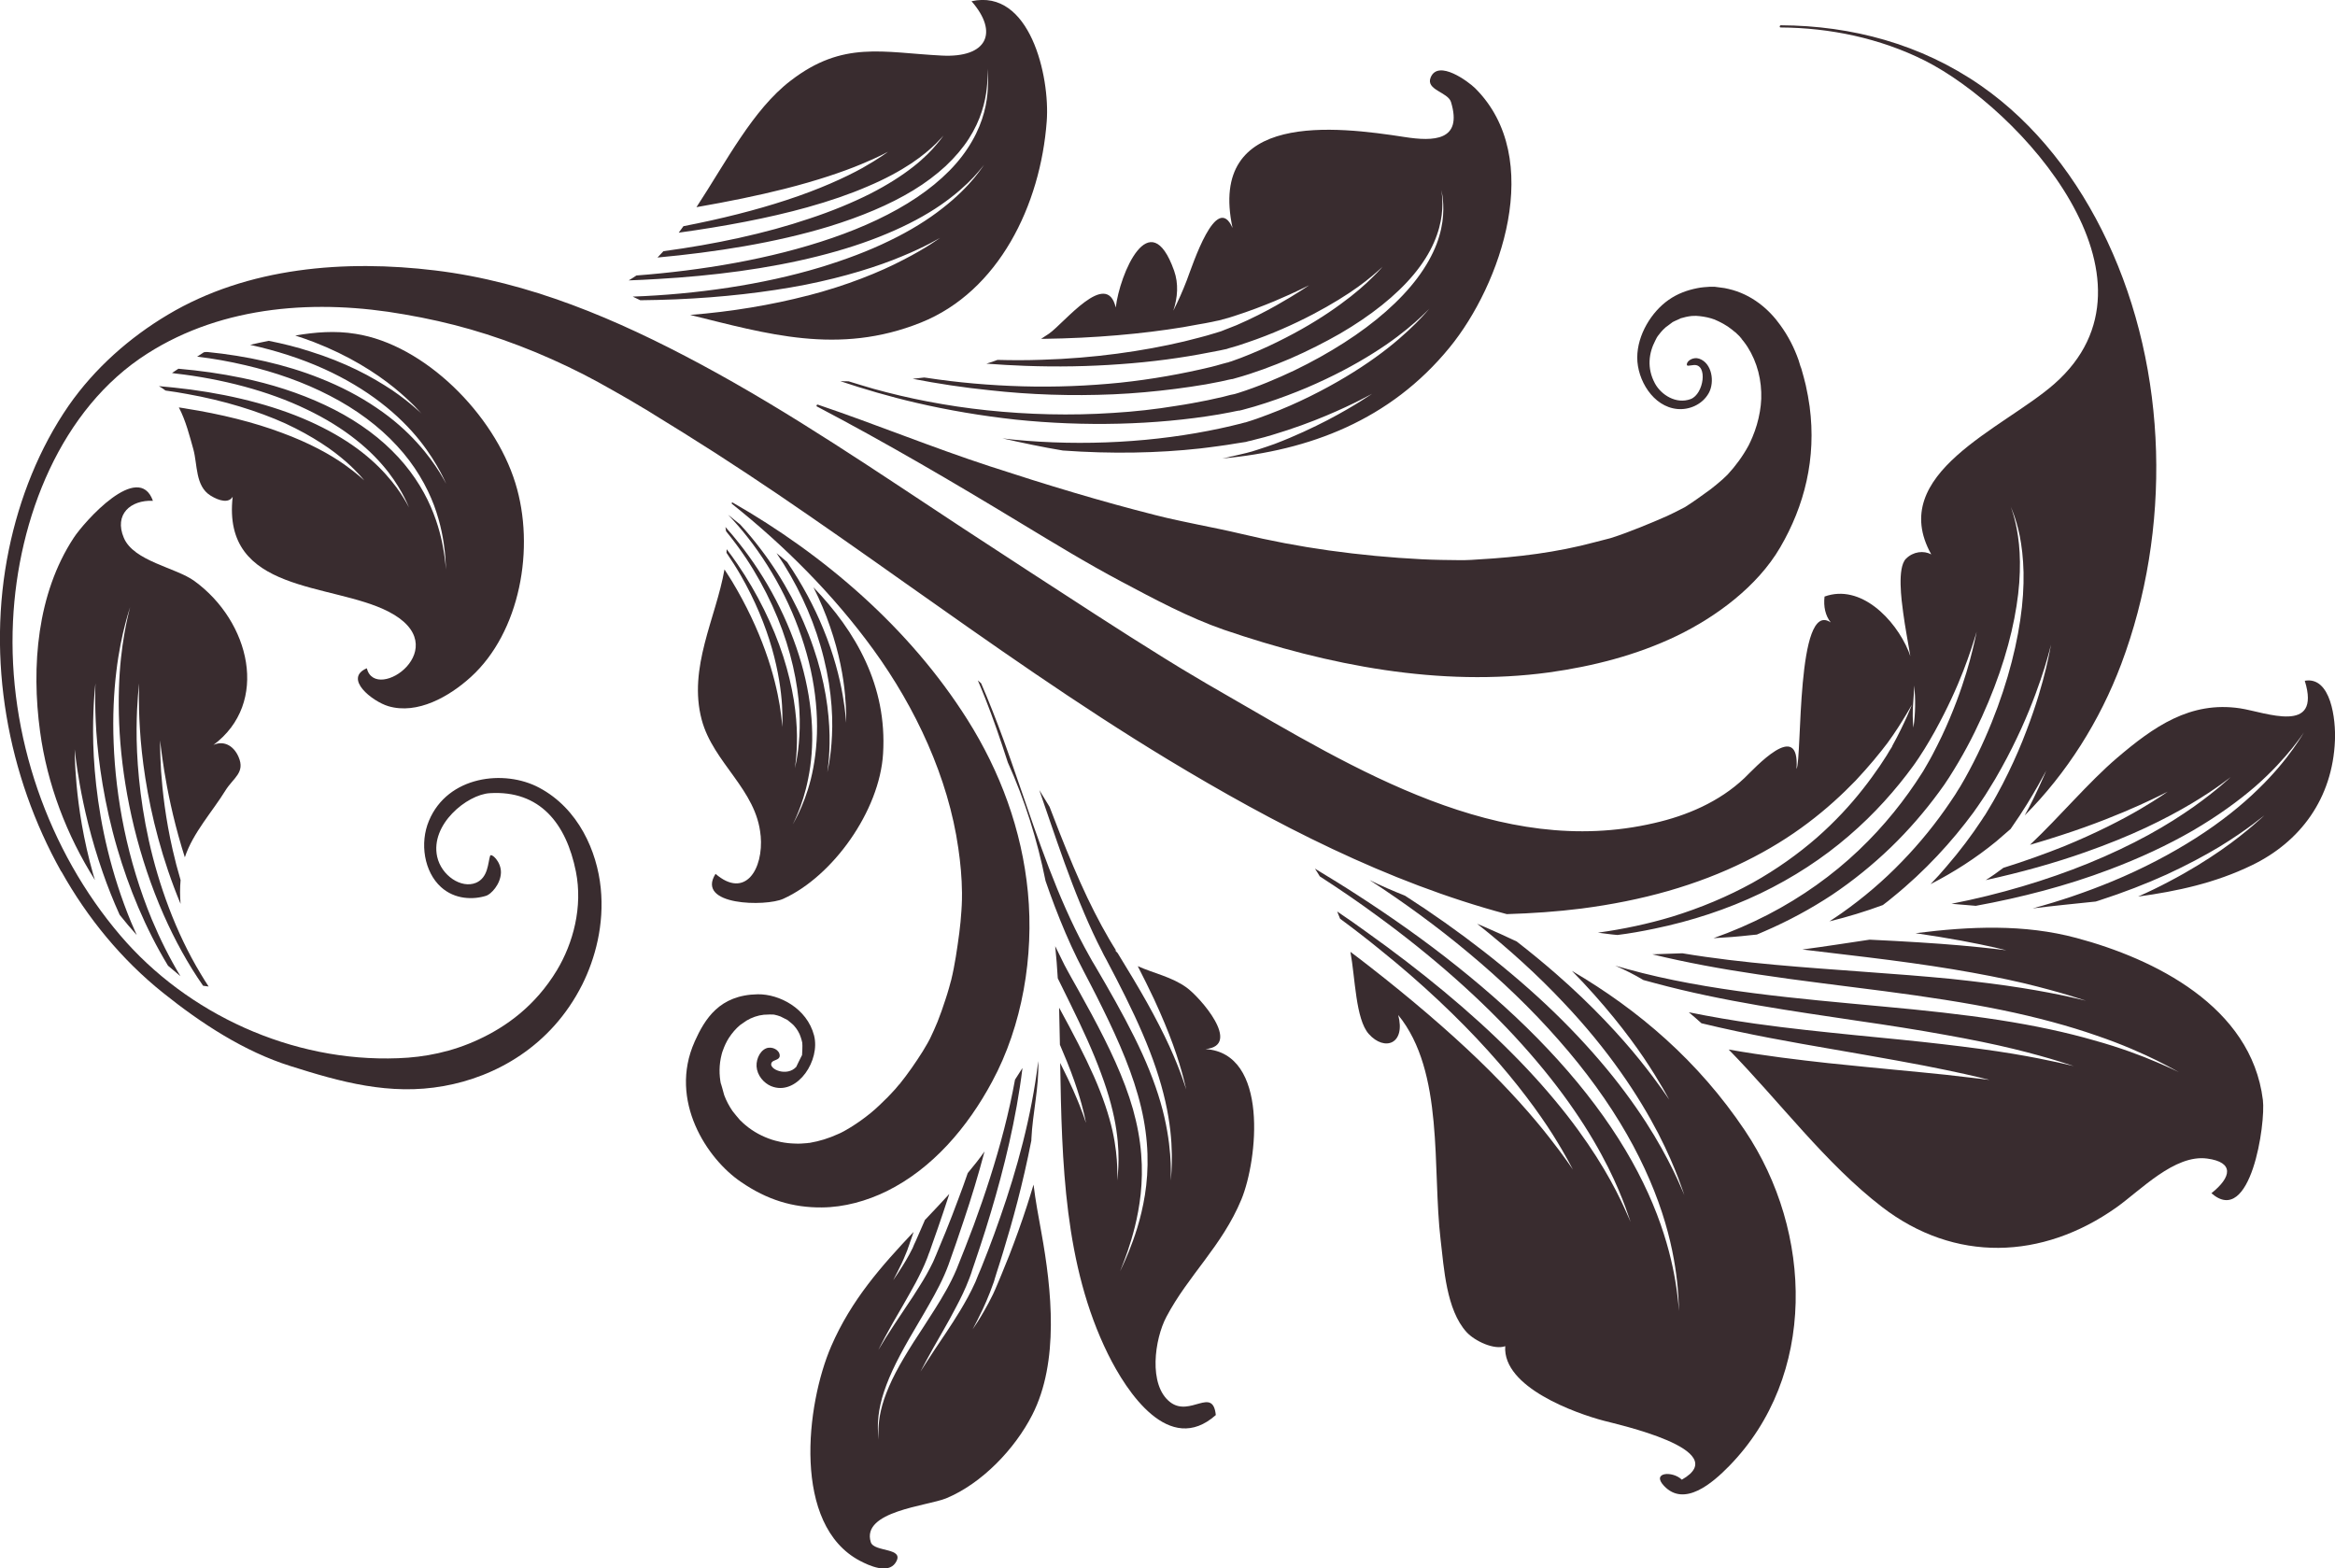 <?xml version="1.0" encoding="UTF-8" standalone="no"?>
<!-- Created with Inkscape (http://www.inkscape.org/) -->

<svg
   width="96.977mm"
   height="65.149mm"
   viewBox="0 0 96.977 65.149"
   version="1.1"
   id="svg15606"
   inkscape:version="1.1.2 (0a00cf5339, 2022-02-04)"
   sodipodi:docname="drawing-2.svg"
   xmlns:inkscape="http://www.inkscape.org/namespaces/inkscape"
   xmlns:sodipodi="http://sodipodi.sourceforge.net/DTD/sodipodi-0.dtd"
   xmlns="http://www.w3.org/2000/svg"
   xmlns:svg="http://www.w3.org/2000/svg">
  <sodipodi:namedview
     id="namedview15608"
     pagecolor="#ffffff"
     bordercolor="#666666"
     borderopacity="1.0"
     inkscape:pageshadow="2"
     inkscape:pageopacity="0.0"
     inkscape:pagecheckerboard="0"
     inkscape:document-units="mm"
     showgrid="false"
     inkscape:zoom="0.75187991"
     inkscape:cx="0.66499981"
     inkscape:cy="117.70497"
     inkscape:window-width="1920"
     inkscape:window-height="1016"
     inkscape:window-x="0"
     inkscape:window-y="27"
     inkscape:window-maximized="1"
     inkscape:current-layer="layer1"
     fit-margin-top="0"
     fit-margin-left="0"
     fit-margin-right="0"
     fit-margin-bottom="0" />
  <defs
     id="defs15603" />
  <g
     inkscape:label="Layer 1"
     inkscape:groupmode="layer"
     id="layer1"
     transform="translate(-83.201,-84.428)">
    <path
       d="m 149.917,106.834 c -0.078,0.021 -0.114,0.032 0,0 z m -32.781,-5.519 c 2.866,1.505 5.648,3.138 8.424,4.82 1.451,0.876 2.768,1.682 4.204,2.445 1.386,0.736 2.804,1.499 4.279,2.01 4.305,1.472 8.958,2.386 13.491,1.768 1.819,-0.253 3.638,-0.715 5.314,-1.521 1.619,-0.784 3.336,-2.042 4.287,-3.67 1.007,-1.725 1.511,-3.697 1.223,-5.857 -0.04,-0.29 -0.094,-0.586 -0.161,-0.887 -0.052,-0.215 -0.11,-0.435 -0.173,-0.65 -0.048,-0.161 -0.053,-0.177 -0.02,-0.043 -0.035,-0.119 -0.072,-0.231 -0.105,-0.344 -0.181,-0.516 -0.429,-1 -0.757,-1.451 -0.468,-0.661 -1.191,-1.284 -2.15,-1.505 -0.11,-0.027 -0.221,-0.049 -0.338,-0.059 -0.121,-0.021 -0.199,-0.021 -0.24,-0.032 -0.048,0 -0.111,0 -0.202,0 -0.169,0.011 -0.342,0.021 -0.523,0.059 -0.403,0.081 -0.8,0.215 -1.191,0.489 -0.703,0.494 -1.295,1.44 -1.299,2.391 -0.002,0.924 0.653,2.047 1.67,2.139 0.467,0.043 1.027,-0.167 1.303,-0.666 0.25,-0.457 0.134,-1.241 -0.399,-1.424 -0.243,-0.081 -0.487,0.075 -0.512,0.215 -0.022,0.123 0.094,0.064 0.288,0.049 0.588,-0.049 0.421,1.204 -0.13,1.413 -0.599,0.226 -1.227,-0.172 -1.485,-0.65 -0.347,-0.645 -0.25,-1.274 0.014,-1.779 0.055,-0.113 0.075,-0.145 0.081,-0.151 0.004,-0.011 0.022,-0.038 0.075,-0.102 0.104,-0.14 0.213,-0.247 0.346,-0.365 -0.228,0.199 0.153,-0.108 0.221,-0.151 0.063,-0.038 0.393,-0.172 0.312,-0.151 0.159,-0.049 0.322,-0.085 0.478,-0.102 0.037,0 0.159,-0.005 0.181,-0.005 0.099,0.005 0.204,0.017 0.3,0.032 0.112,0.017 0.226,0.043 0.335,0.075 0.02,0.005 0.036,0.011 0.049,0.017 0.016,0.011 0.037,0.011 0.068,0.021 0.252,0.108 0.514,0.242 0.745,0.43 0.155,0.134 0.175,0.151 0.068,0.043 0.371,0.344 0.441,0.457 0.244,0.242 0.117,0.134 0.232,0.279 0.332,0.435 0.198,0.312 0.351,0.666 0.445,1.032 0.094,0.365 0.133,0.747 0.121,1.118 -0.004,0.059 -0.01,0.183 -0.02,0.269 -0.01,0.091 -0.022,0.183 -0.037,0.263 -0.063,0.376 -0.169,0.725 -0.306,1.053 -0.052,0.119 -0.104,0.242 -0.163,0.355 -0.249,0.457 -0.544,0.854 -0.862,1.198 -0.008,0.011 -0.012,0.017 -0.02,0.021 -0.068,0.064 -0.131,0.129 -0.198,0.188 -0.169,0.151 -0.342,0.29 -0.516,0.425 -0.355,0.258 -0.701,0.51 -1.052,0.731 h -0.002 c -0.066,0.038 -0.127,0.064 -0.191,0.098 -0.182,0.096 -0.365,0.183 -0.546,0.269 -0.372,0.167 -0.743,0.317 -1.11,0.467 -0.403,0.161 -0.81,0.317 -1.221,0.446 -0.01,0.005 -0.02,0.005 -0.035,0.011 -0.014,0.005 -0.032,0.011 -0.045,0.011 -0.197,0.053 -0.393,0.102 -0.586,0.151 -1.58,0.425 -3.197,0.623 -4.825,0.715 -0.204,0.017 -0.413,0.027 -0.62,0.032 -0.043,0 -0.085,0 -0.131,0 -0.54,-0.005 -1.08,-0.011 -1.618,-0.038 -1.285,-0.064 -2.572,-0.188 -3.847,-0.365 -1.229,-0.172 -2.45,-0.403 -3.658,-0.693 -1.175,-0.279 -2.369,-0.473 -3.545,-0.774 -2.258,-0.57 -4.508,-1.252 -6.874,-2.026 -2.404,-0.785 -4.754,-1.752 -7.15,-2.563 -0.053,-0.017 -0.084,0.059 -0.035,0.081"
       style="fill:#392c2f;fill-opacity:1;fill-rule:nonzero;stroke:none;stroke-width:0.523"
       id="path14415" />
    <path
       d="m 112.048,127.699 c 0.429,-0.951 1.031,-1.945 2.625,-1.972 0.894,-0.011 2.042,0.58 2.337,1.709 0.266,1.032 -0.665,2.44 -1.676,2.144 -0.286,-0.075 -0.608,-0.349 -0.693,-0.725 -0.079,-0.344 0.088,-0.758 0.377,-0.881 0.256,-0.102 0.572,0.075 0.566,0.306 -0.002,0.188 -0.264,0.161 -0.337,0.285 -0.152,0.269 0.646,0.613 1.033,0.167 -0.03,0.038 0.234,-0.489 0.232,-0.478 0.002,-0.011 0.026,-0.408 0.008,-0.516 -0.025,-0.134 -0.095,-0.322 -0.11,-0.355 -0.045,-0.096 -0.101,-0.188 -0.161,-0.269 0.099,0.134 0.017,0.017 -0.084,-0.098 -0.012,-0.011 -0.137,-0.129 -0.258,-0.22 -0.063,-0.032 -0.24,-0.123 -0.286,-0.145 -0.167,-0.064 -0.328,-0.098 -0.497,-0.102 0.328,0.017 0.199,0.027 0.065,0.017 -0.059,0 -0.232,0.011 -0.264,0.011 -0.258,0.027 -0.498,0.113 -0.726,0.247 0.073,-0.043 -0.223,0.151 -0.262,0.183 -0.18,0.151 -0.329,0.328 -0.461,0.527 -0.107,0.167 -0.189,0.344 -0.256,0.537 -0.01,0.021 -0.014,0.038 -0.02,0.053 -0.008,0.027 -0.016,0.053 -0.027,0.096 -0.112,0.43 -0.112,0.849 -0.027,1.263 -0.048,-0.242 0.133,0.441 0.131,0.43 0.089,0.242 0.209,0.462 0.348,0.666 0.032,0.049 0.272,0.333 0.306,0.371 0.15,0.151 0.314,0.29 0.49,0.408 0.356,0.242 0.733,0.392 1.13,0.494 -0.685,-0.177 -0.046,-0.017 0.081,0.011 0.191,0.038 0.375,0.059 0.562,0.064 0.18,0.011 0.353,0 0.528,-0.017 0.026,-0.005 0.059,-0.011 0.104,-0.011 0.415,-0.07 0.802,-0.193 1.168,-0.36 0.079,-0.032 0.159,-0.07 0.236,-0.113 -0.006,0.005 0.25,-0.14 0.305,-0.177 0.296,-0.183 0.57,-0.382 0.828,-0.591 0.256,-0.21 0.482,-0.435 0.705,-0.656 0.107,-0.108 0.211,-0.226 0.312,-0.333 0.055,-0.064 0.114,-0.134 0.167,-0.199 0.002,0 0.006,0 0.01,-0.005 0.359,-0.446 0.677,-0.908 0.965,-1.365 0.069,-0.119 0.137,-0.231 0.203,-0.344 0.014,-0.027 0.068,-0.123 0.101,-0.188 0.111,-0.226 0.213,-0.462 0.31,-0.693 0.121,-0.301 0.228,-0.613 0.331,-0.93 0.053,-0.156 0.102,-0.317 0.149,-0.484 -0.002,0.011 0.088,-0.328 0.088,-0.317 0.157,-0.645 0.249,-1.306 0.338,-1.967 0.04,-0.306 0.068,-0.613 0.088,-0.919 0.012,-0.156 0.017,-0.306 0.022,-0.457 0,0 0.002,-0.258 0.002,-0.295 -0.006,-0.618 -0.063,-1.236 -0.153,-1.848 -0.417,-2.929 -1.769,-5.825 -3.524,-8.243 -1.666,-2.294 -3.696,-4.32 -5.88,-6.061 -0.026,-0.021 0,-0.064 0.03,-0.053 3.795,2.171 7.343,5.201 9.752,9.017 1.362,2.16 2.262,4.578 2.512,7.168 0.256,2.649 -0.23,5.551 -1.487,7.872 -1.017,1.897 -2.48,3.611 -4.372,4.546 -0.83,0.408 -1.774,0.672 -2.699,0.677 -1.197,0.011 -2.274,-0.312 -3.358,-1.059 -1.406,-0.951 -3.019,-3.38 -1.925,-5.825"
       style="fill:#392c2f;fill-opacity:1;fill-rule:nonzero;stroke:none;stroke-width:0.523"
       id="path14417" />
    <path
       d="m 172.008,121.665 c 0.45,-0.199 0.881,-0.408 1.283,-0.623 0.834,-0.435 1.557,-0.887 2.145,-1.295 0.59,-0.408 1.041,-0.779 1.342,-1.037 0.306,-0.263 0.467,-0.414 0.467,-0.414 -0.002,-0.011 -0.671,0.575 -1.878,1.311 -0.602,0.36 -1.341,0.758 -2.182,1.145 -0.842,0.382 -1.791,0.752 -2.808,1.08 -0.046,0.017 -0.089,0.032 -0.137,0.043 -0.874,0.091 -1.749,0.177 -2.619,0.285 1.136,-0.306 2.25,-0.688 3.302,-1.123 1.275,-0.527 2.456,-1.15 3.483,-1.805 1.027,-0.656 1.895,-1.354 2.566,-2.01 0.675,-0.65 1.154,-1.252 1.462,-1.682 0.308,-0.435 0.455,-0.693 0.455,-0.693 0,0 -0.159,0.247 -0.488,0.656 -0.33,0.408 -0.832,0.978 -1.527,1.585 -0.693,0.602 -1.575,1.241 -2.607,1.843 -1.032,0.596 -2.214,1.15 -3.479,1.623 -1.743,0.661 -3.642,1.155 -5.528,1.499 l -1.011,-0.085 c 2.003,-0.392 3.973,-0.983 5.677,-1.677 0.922,-0.376 1.765,-0.779 2.502,-1.182 0.737,-0.403 1.368,-0.811 1.874,-1.166 1.013,-0.72 1.541,-1.241 1.543,-1.236 -0.002,-0.005 -0.57,0.467 -1.615,1.091 -0.523,0.312 -1.168,0.661 -1.912,1.01 -0.745,0.349 -1.591,0.693 -2.51,1.016 -1.271,0.451 -2.683,0.844 -4.136,1.161 0.25,-0.156 0.493,-0.328 0.733,-0.51 0.898,-0.279 1.742,-0.586 2.5,-0.887 1.352,-0.554 2.447,-1.118 3.185,-1.553 0.741,-0.435 1.14,-0.725 1.142,-0.725 -0.002,-0.011 -1.716,0.935 -4.43,1.811 -0.411,0.134 -0.842,0.269 -1.291,0.398 1.265,-1.198 2.417,-2.585 3.616,-3.611 1.515,-1.29 3.036,-2.37 5.111,-2.058 1.052,0.161 3.386,1.118 2.685,-1.145 1.09,-0.193 1.291,1.617 1.253,2.477 -0.097,2.418 -1.446,4.218 -3.451,5.185 -1.513,0.736 -3.102,1.08 -4.714,1.3"
       style="fill:#392c2f;fill-opacity:1;fill-rule:nonzero;stroke:none;stroke-width:0.523"
       id="path14419" />
    <path
       d="m 159.172,128.591 c 2.003,0.21 3.666,0.355 4.829,0.478 1.162,0.129 1.824,0.215 1.829,0.215 -0.004,0 -0.647,-0.172 -1.793,-0.408 -1.144,-0.242 -2.794,-0.532 -4.776,-0.876 -1.618,-0.279 -3.465,-0.602 -5.395,-1.069 -0.175,-0.156 -0.347,-0.312 -0.526,-0.457 0.923,0.188 1.847,0.344 2.754,0.473 1.44,0.204 2.844,0.344 4.156,0.478 1.315,0.129 2.544,0.247 3.644,0.376 1.102,0.129 2.073,0.258 2.877,0.392 1.61,0.269 2.555,0.521 2.555,0.516 0,0.005 -0.918,-0.328 -2.506,-0.715 -0.794,-0.193 -1.759,-0.392 -2.853,-0.586 -1.092,-0.199 -2.315,-0.392 -3.622,-0.58 -2.611,-0.392 -5.566,-0.795 -8.415,-1.564 -0.159,-0.043 -0.318,-0.085 -0.477,-0.129 -0.375,-0.226 -0.763,-0.419 -1.168,-0.596 0.165,0.043 0.328,0.091 0.495,0.14 1.69,0.467 3.483,0.774 5.278,1.005 1.793,0.231 3.59,0.387 5.312,0.548 1.72,0.156 3.366,0.333 4.857,0.564 1.491,0.231 2.829,0.521 3.941,0.844 1.108,0.306 1.992,0.645 2.594,0.903 0.603,0.253 0.927,0.419 0.931,0.419 -0.004,0 -0.316,-0.183 -0.901,-0.478 -0.588,-0.29 -1.452,-0.682 -2.55,-1.053 -1.098,-0.382 -2.428,-0.747 -3.918,-1.053 -1.492,-0.306 -3.135,-0.554 -4.851,-0.779 -1.716,-0.226 -3.501,-0.43 -5.27,-0.699 -1.489,-0.22 -2.965,-0.489 -4.379,-0.833 l 1.247,-0.043 c 2.545,0.425 5.161,0.591 7.536,0.768 1.291,0.091 2.514,0.188 3.624,0.295 1.106,0.119 2.101,0.242 2.933,0.376 1.664,0.263 2.675,0.537 2.675,0.532 0,0.005 -0.979,-0.344 -2.621,-0.736 -0.822,-0.193 -1.809,-0.387 -2.907,-0.57 -1.102,-0.183 -2.32,-0.349 -3.6,-0.505 -0.86,-0.102 -1.751,-0.21 -2.655,-0.317 0.928,-0.123 1.861,-0.269 2.794,-0.408 1.476,0.07 2.764,0.151 3.739,0.236 1.213,0.108 1.938,0.204 1.938,0.204 0,0 -0.702,-0.183 -1.896,-0.403 -0.534,-0.096 -1.166,-0.204 -1.875,-0.306 2.258,-0.285 4.504,-0.387 6.686,0.199 3.219,0.86 7.26,2.837 7.74,6.728 0.122,0.967 -0.504,5.304 -2.137,3.874 0.844,-0.672 0.947,-1.29 -0.178,-1.44 -1.349,-0.183 -2.768,1.322 -3.769,2.031 -3.084,2.182 -6.718,2.3 -9.736,-0.021 -2.351,-1.811 -4.238,-4.363 -6.366,-6.539 1.491,0.263 2.905,0.43 4.176,0.57"
       style="fill:#392c2f;fill-opacity:1;fill-rule:nonzero;stroke:none;stroke-width:0.523"
       id="path14421" />
    <path
       d="m 139.287,123.965 c 0.262,0.193 0.523,0.398 0.779,0.596 1.698,1.322 3.27,2.665 4.551,3.901 1.287,1.241 2.275,2.375 2.925,3.208 0.649,0.822 0.979,1.338 0.985,1.338 -0.006,0 -0.268,-0.548 -0.836,-1.451 -0.568,-0.897 -1.468,-2.139 -2.691,-3.487 -1.222,-1.354 -2.764,-2.816 -4.478,-4.191 -0.538,-0.441 -1.098,-0.871 -1.664,-1.29 -0.04,-0.102 -0.079,-0.204 -0.121,-0.301 0.417,0.279 0.836,0.575 1.251,0.876 2.184,1.558 4.309,3.294 6.029,5.035 0.864,0.865 1.624,1.736 2.26,2.547 0.637,0.817 1.152,1.585 1.543,2.246 0.393,0.661 0.663,1.214 0.84,1.601 0.178,0.382 0.262,0.596 0.262,0.596 0,0 -0.068,-0.22 -0.213,-0.618 -0.147,-0.398 -0.377,-0.973 -0.725,-1.666 -0.347,-0.693 -0.814,-1.505 -1.41,-2.37 -0.596,-0.87 -1.325,-1.795 -2.156,-2.719 -1.666,-1.859 -3.773,-3.708 -5.983,-5.32 -0.798,-0.591 -1.615,-1.145 -2.42,-1.666 -0.063,-0.108 -0.131,-0.215 -0.203,-0.322 0.588,0.355 1.183,0.72 1.787,1.112 1.378,0.892 2.78,1.875 4.122,2.95 1.347,1.075 2.629,2.225 3.771,3.439 1.144,1.209 2.139,2.472 2.929,3.718 0.789,1.241 1.364,2.456 1.742,3.536 0.377,1.069 0.564,1.988 0.657,2.622 0.095,0.639 0.108,1 0.112,1 -0.004,0 0.002,-0.355 -0.055,-1 -0.059,-0.645 -0.193,-1.574 -0.52,-2.681 -0.325,-1.102 -0.85,-2.375 -1.596,-3.675 -0.747,-1.306 -1.71,-2.638 -2.83,-3.906 -1.12,-1.279 -2.395,-2.499 -3.737,-3.616 -1.329,-1.112 -2.727,-2.123 -4.111,-3.025 0.48,0.242 0.975,0.451 1.471,0.65 2.244,1.44 4.403,3.111 6.188,4.836 0.927,0.897 1.755,1.811 2.452,2.681 0.699,0.876 1.271,1.714 1.71,2.445 0.441,0.736 0.75,1.359 0.953,1.795 0.2,0.435 0.298,0.682 0.298,0.682 0,0 -0.079,-0.253 -0.249,-0.704 -0.171,-0.446 -0.439,-1.091 -0.834,-1.859 -0.396,-0.763 -0.918,-1.644 -1.573,-2.568 -0.655,-0.93 -1.446,-1.902 -2.343,-2.848 -1.068,-1.139 -2.294,-2.257 -3.606,-3.294 0.094,0.038 0.185,0.081 0.28,0.119 0.459,0.199 0.915,0.403 1.364,0.618 0.568,0.441 1.11,0.887 1.615,1.327 1.513,1.316 2.711,2.617 3.505,3.606 0.796,0.989 1.209,1.639 1.211,1.634 -0.002,0 -0.347,-0.682 -1.058,-1.741 -0.665,-0.983 -1.67,-2.273 -2.98,-3.606 2.79,1.639 5.254,3.756 7.18,6.625 2.846,4.234 2.999,10.204 -0.647,13.939 -0.699,0.715 -1.867,1.725 -2.708,0.828 -0.54,-0.57 0.353,-0.634 0.739,-0.258 2.192,-1.241 -2.745,-2.311 -3.247,-2.45 -1.14,-0.301 -4.206,-1.381 -4.087,-3.095 -0.459,0.167 -1.263,-0.21 -1.608,-0.586 -0.842,-0.93 -0.935,-2.654 -1.076,-3.831 -0.352,-2.961 0.163,-6.98 -1.761,-9.339 0.318,1.209 -0.566,1.521 -1.22,0.79 -0.552,-0.613 -0.564,-2.337 -0.765,-3.412"
       style="fill:#392c2f;fill-opacity:1;fill-rule:nonzero;stroke:none;stroke-width:0.523"
       id="path14423" />
    <path
       d="m 127.789,129.747 c 0.376,0.849 0.51,1.322 0.514,1.322 -0.004,0 -0.072,-0.484 -0.361,-1.376 -0.145,-0.451 -0.349,-1 -0.622,-1.634 -0.032,-0.081 -0.068,-0.161 -0.099,-0.236 -0.01,-0.516 -0.02,-1.026 -0.033,-1.526 0,0 0,-0.005 0,-0.011 l 0.022,0.038 c 0.552,1.01 1.044,1.956 1.42,2.805 0.377,0.854 0.627,1.617 0.772,2.257 0.143,0.639 0.185,1.155 0.199,1.51 0.012,0.365 0,0.564 0.002,0.564 -0.002,0 0.027,-0.193 0.045,-0.559 0.016,-0.355 0.016,-0.881 -0.084,-1.542 -0.095,-0.656 -0.299,-1.451 -0.633,-2.343 -0.325,-0.892 -0.776,-1.875 -1.287,-2.912 l -0.391,-0.795 -0.104,-0.21 -0.017,-0.038 c -0.026,-0.451 -0.062,-0.897 -0.107,-1.333 0.125,0.258 0.252,0.521 0.383,0.779 l 0.141,0.263 0.145,0.263 0.284,0.505 c 0.189,0.344 0.376,0.682 0.558,1.016 0.721,1.343 1.354,2.66 1.718,3.944 0.18,0.639 0.294,1.263 0.342,1.865 0.049,0.591 0.033,1.15 -0.02,1.66 -0.111,1.021 -0.357,1.827 -0.542,2.375 -0.189,0.543 -0.32,0.838 -0.318,0.838 -0.002,0 0.147,-0.285 0.365,-0.817 0.215,-0.537 0.504,-1.322 0.671,-2.359 0.082,-0.516 0.125,-1.085 0.105,-1.698 -0.02,-0.613 -0.105,-1.274 -0.264,-1.94 -0.316,-1.338 -0.909,-2.714 -1.591,-4.095 -0.169,-0.349 -0.346,-0.693 -0.526,-1.042 -0.177,-0.344 -0.365,-0.693 -0.534,-1.037 -0.344,-0.699 -0.651,-1.429 -0.933,-2.166 -0.135,-0.355 -0.262,-0.704 -0.385,-1.064 -0.345,-1.709 -0.853,-3.337 -1.567,-4.922 -0.3,-0.93 -0.606,-1.822 -0.931,-2.644 -0.104,-0.263 -0.206,-0.51 -0.314,-0.763 0.043,0.038 0.091,0.081 0.137,0.123 0.323,0.747 0.631,1.531 0.933,2.354 0.417,1.145 0.816,2.348 1.235,3.541 0.417,1.187 0.856,2.37 1.35,3.477 0.249,0.559 0.507,1.091 0.782,1.601 0.066,0.123 0.135,0.253 0.207,0.376 l 0.105,0.188 0.11,0.183 0.441,0.758 c 0.576,1 1.106,1.977 1.529,2.907 0.425,0.935 0.737,1.838 0.917,2.628 0.185,0.801 0.245,1.467 0.264,1.929 0.016,0.457 0,0.709 0.002,0.709 -0.002,0 0.032,-0.247 0.043,-0.709 0.012,-0.457 -0.004,-1.134 -0.143,-1.945 -0.134,-0.811 -0.395,-1.746 -0.772,-2.719 -0.377,-0.978 -0.862,-1.988 -1.394,-3.02 l -0.407,-0.779 -0.105,-0.193 -0.091,-0.183 c -0.059,-0.119 -0.125,-0.247 -0.187,-0.371 -0.246,-0.505 -0.478,-1.032 -0.703,-1.58 -0.451,-1.091 -0.858,-2.262 -1.265,-3.45 -0.141,-0.419 -0.288,-0.844 -0.435,-1.268 0.145,0.242 0.286,0.473 0.425,0.693 0.143,0.376 0.286,0.747 0.429,1.107 0.374,0.946 0.751,1.848 1.142,2.671 0.199,0.414 0.397,0.806 0.602,1.182 0.101,0.183 0.202,0.365 0.303,0.537 l 0.151,0.253 0.141,0.226 c -0.025,-0.005 -0.048,-0.017 -0.069,-0.038 0.042,0.049 0.084,0.096 0.13,0.14 0.443,0.72 0.856,1.408 1.215,2.047 0.369,0.661 0.685,1.279 0.929,1.811 0.492,1.075 0.701,1.811 0.701,1.805 0,0.005 -0.141,-0.741 -0.546,-1.859 -0.2,-0.554 -0.467,-1.198 -0.788,-1.891 -0.205,-0.435 -0.433,-0.897 -0.676,-1.37 0.659,0.295 1.402,0.441 2.018,0.881 0.55,0.387 2.335,2.413 0.795,2.563 2.643,0.172 2.168,4.605 1.489,6.249 -0.802,1.934 -2.202,3.143 -3.114,4.874 -0.486,0.913 -0.765,2.837 0.163,3.546 0.824,0.629 1.767,-0.672 1.89,0.532 -1.928,1.714 -3.693,-0.94 -4.48,-2.536 -1.819,-3.692 -1.914,-7.958 -1.984,-12.09 0.226,0.451 0.413,0.838 0.558,1.166"
       style="fill:#392c2f;fill-opacity:1;fill-rule:nonzero;stroke:none;stroke-width:0.523"
       id="path14429" />
    <path
       d="m 114.791,119.139 c -0.165,-1.913 -1.97,-3.02 -2.447,-4.815 -0.575,-2.165 0.592,-4.218 0.946,-6.244 0.107,0.161 0.21,0.333 0.314,0.494 0.59,0.978 1.058,1.983 1.382,2.891 0.327,0.903 0.506,1.698 0.598,2.262 0.089,0.564 0.107,0.897 0.108,0.897 -0.002,0 0.02,-0.333 -0.012,-0.903 -0.036,-0.58 -0.145,-1.402 -0.417,-2.354 -0.268,-0.946 -0.705,-2.015 -1.301,-3.047 -0.18,-0.312 -0.379,-0.623 -0.588,-0.93 0.004,-0.049 0.006,-0.096 0.006,-0.151 0.151,0.199 0.304,0.403 0.447,0.618 0.821,1.198 1.487,2.552 1.901,3.831 0.204,0.634 0.349,1.252 0.441,1.816 0.089,0.559 0.127,1.069 0.131,1.488 0.008,0.844 -0.091,1.349 -0.085,1.349 0,0 0.027,-0.119 0.071,-0.349 0.042,-0.226 0.089,-0.564 0.114,-0.989 0.026,-0.425 0.025,-0.94 -0.033,-1.515 -0.06,-0.58 -0.175,-1.22 -0.356,-1.881 -0.357,-1.327 -0.998,-2.751 -1.837,-4.009 -0.256,-0.382 -0.532,-0.752 -0.818,-1.102 -0.008,-0.064 -0.017,-0.119 -0.027,-0.177 0.193,0.215 0.385,0.441 0.57,0.677 0.562,0.709 1.086,1.505 1.527,2.354 0.441,0.849 0.804,1.746 1.06,2.638 0.252,0.892 0.399,1.779 0.437,2.595 0.04,0.817 -0.029,1.558 -0.154,2.171 -0.12,0.618 -0.288,1.096 -0.421,1.419 -0.131,0.328 -0.225,0.5 -0.225,0.5 0,0 0.099,-0.161 0.254,-0.484 0.149,-0.317 0.346,-0.79 0.499,-1.397 0.152,-0.613 0.26,-1.365 0.258,-2.198 0,-0.833 -0.111,-1.752 -0.341,-2.676 -0.231,-0.924 -0.574,-1.859 -1.011,-2.74 -0.437,-0.881 -0.963,-1.714 -1.545,-2.45 -0.258,-0.328 -0.522,-0.629 -0.798,-0.919 l 0.5,0.403 c 0.298,0.322 0.588,0.672 0.864,1.037 0.944,1.236 1.704,2.676 2.175,4.062 0.238,0.688 0.407,1.365 0.514,1.988 0.107,0.623 0.152,1.193 0.161,1.666 0.008,0.484 -0.016,0.87 -0.043,1.134 -0.026,0.269 -0.05,0.408 -0.05,0.408 0,0 0.035,-0.14 0.079,-0.403 0.042,-0.258 0.094,-0.645 0.115,-1.123 0.025,-0.478 0.012,-1.059 -0.062,-1.693 -0.073,-0.639 -0.211,-1.338 -0.421,-2.053 -0.375,-1.29 -1.001,-2.633 -1.819,-3.831 0.149,0.119 0.294,0.247 0.441,0.371 0.624,0.913 1.128,1.865 1.493,2.757 0.443,1.069 0.689,2.053 0.812,2.767 0.125,0.715 0.141,1.15 0.147,1.15 -0.006,0 0.02,-0.43 -0.048,-1.155 -0.063,-0.72 -0.238,-1.73 -0.625,-2.843 -0.18,-0.527 -0.411,-1.08 -0.687,-1.628 1.765,1.838 3.064,4.095 2.891,6.91 -0.143,2.38 -2.091,5.099 -4.146,6.029 -0.717,0.328 -3.65,0.29 -2.812,-1.037 1.229,1.059 2,-0.188 1.875,-1.591"
       style="fill:#392c2f;fill-opacity:1;fill-rule:nonzero;stroke:none;stroke-width:0.523"
       id="path14431" />
    <path
       d="m 117.722,140.348 c 0.838,-1.934 2.091,-3.337 3.423,-4.75 l -0.089,0.263 -0.068,0.188 -0.016,0.053 -0.02,0.059 -0.004,0.005 -0.004,0.017 -0.02,0.053 c -0.026,0.081 -0.053,0.161 -0.088,0.236 -0.127,0.322 -0.272,0.618 -0.377,0.817 l -0.163,0.317 0.199,-0.295 c 0.121,-0.188 0.299,-0.457 0.467,-0.768 0.042,-0.075 0.081,-0.151 0.12,-0.231 l 0.03,-0.059 0.012,-0.032 c 0.032,-0.075 0.01,-0.021 0.017,-0.038 v 0 l 0.002,-0.005 0.006,-0.017 0.008,-0.021 0.085,-0.183 c 0.111,-0.253 0.229,-0.521 0.354,-0.811 0.004,-0.011 0.008,-0.027 0.014,-0.038 0.338,-0.355 0.677,-0.715 1.015,-1.085 -0.002,0.011 -0.008,0.027 -0.01,0.038 -0.155,0.478 -0.312,0.946 -0.467,1.392 l -0.231,0.656 -0.112,0.322 -0.025,0.059 -0.012,0.032 -0.022,0.064 -0.046,0.123 c -0.131,0.338 -0.298,0.672 -0.467,0.994 -0.171,0.317 -0.344,0.618 -0.506,0.903 -0.324,0.554 -0.596,1.032 -0.775,1.37 -0.18,0.333 -0.272,0.532 -0.272,0.527 0,0.005 0.107,-0.183 0.306,-0.505 0.2,-0.317 0.498,-0.768 0.858,-1.306 0.179,-0.258 0.37,-0.554 0.562,-0.865 0.192,-0.301 0.383,-0.639 0.546,-0.978 l 0.059,-0.134 0.026,-0.064 0.036,-0.081 0.13,-0.317 0.268,-0.645 c 0.177,-0.441 0.357,-0.897 0.532,-1.376 0.133,-0.349 0.264,-0.709 0.391,-1.08 0.238,-0.285 0.476,-0.58 0.697,-0.897 -0.258,0.978 -0.55,1.94 -0.86,2.859 -0.211,0.645 -0.431,1.268 -0.643,1.865 -0.217,0.586 -0.506,1.118 -0.797,1.628 -0.286,0.51 -0.578,0.983 -0.838,1.44 -0.26,0.457 -0.495,0.892 -0.685,1.306 -0.191,0.414 -0.335,0.801 -0.435,1.15 -0.098,0.355 -0.145,0.666 -0.163,0.924 -0.017,0.258 -0.008,0.462 0.004,0.591 0.016,0.14 0.027,0.215 0.027,0.215 0.006,0 -0.048,-0.29 0.012,-0.795 0.03,-0.253 0.095,-0.554 0.209,-0.897 0.115,-0.333 0.274,-0.709 0.48,-1.102 0.204,-0.392 0.454,-0.806 0.732,-1.247 0.282,-0.435 0.59,-0.897 0.902,-1.397 0.314,-0.5 0.633,-1.032 0.89,-1.639 0.24,-0.596 0.48,-1.204 0.717,-1.838 0.469,-1.274 0.909,-2.622 1.263,-3.998 0.175,-0.677 0.326,-1.365 0.451,-2.047 l 0.31,-0.484 c -0.258,2.106 -0.77,4.181 -1.315,6.002 -0.145,0.494 -0.298,0.967 -0.446,1.419 l -0.221,0.661 -0.11,0.322 -0.022,0.075 -0.029,0.085 -0.063,0.172 c -0.173,0.457 -0.366,0.844 -0.551,1.193 -0.182,0.355 -0.359,0.666 -0.518,0.946 -0.32,0.554 -0.564,0.989 -0.723,1.284 -0.159,0.295 -0.238,0.451 -0.238,0.451 0,0 0.094,-0.145 0.272,-0.425 0.181,-0.285 0.453,-0.688 0.806,-1.214 0.175,-0.263 0.37,-0.564 0.576,-0.903 0.206,-0.344 0.423,-0.725 0.628,-1.182 0.049,-0.113 0.099,-0.236 0.147,-0.365 0.002,0 -0.016,0.043 -0.006,0.021 v 0 l 0.006,-0.011 0.006,-0.021 0.016,-0.038 0.032,-0.075 0.066,-0.161 0.256,-0.65 c 0.171,-0.446 0.344,-0.913 0.512,-1.403 0.673,-1.924 1.298,-4.159 1.573,-6.47 0.043,1.053 -0.236,2.182 -0.284,3.224 -0.002,0.021 -0.002,0.049 -0.002,0.075 -0.175,0.897 -0.373,1.746 -0.576,2.531 -0.198,0.763 -0.403,1.472 -0.594,2.096 -0.094,0.312 -0.187,0.602 -0.274,0.871 l -0.063,0.204 -0.029,0.091 -0.002,0.011 h -0.002 c 0.027,-0.075 0.006,-0.017 0.014,-0.038 l -0.002,0.011 -0.01,0.032 -0.02,0.064 c -0.056,0.156 -0.11,0.306 -0.163,0.441 -0.213,0.548 -0.401,0.908 -0.526,1.161 l -0.193,0.371 c 0,0 0.079,-0.113 0.227,-0.344 0.147,-0.236 0.361,-0.586 0.617,-1.107 0.062,-0.134 0.127,-0.274 0.191,-0.435 l 0.151,-0.36 c 0.107,-0.263 0.223,-0.543 0.342,-0.844 0.232,-0.602 0.486,-1.29 0.733,-2.053 0.091,-0.279 0.18,-0.57 0.27,-0.87 0.079,0.656 0.202,1.311 0.327,1.999 0.427,2.359 0.745,5.363 -0.381,7.566 -0.724,1.419 -2.095,2.853 -3.576,3.466 -0.791,0.322 -3.535,0.532 -3.129,1.822 0.135,0.43 1.457,0.204 1.023,0.86 -0.316,0.473 -1.104,0.108 -1.472,-0.085 -2.827,-1.488 -2.244,-6.491 -1.195,-8.915"
       style="fill:#392c2f;fill-opacity:1;fill-rule:nonzero;stroke:none;stroke-width:0.523"
       id="path14433" />
    <path
       d="m 116.733,96.711 c 1.628,-0.419 3.019,-0.983 3.99,-1.494 0.969,-0.494 1.521,-0.913 1.521,-0.908 0,-0.005 -0.58,0.355 -1.575,0.763 -0.993,0.419 -2.393,0.86 -4.015,1.182 -1.626,0.317 -3.473,0.527 -5.371,0.607 -0.495,0.021 -0.991,0.032 -1.489,0.038 l -0.316,-0.151 c 2.623,-0.096 5.379,-0.489 7.784,-1.214 1.041,-0.317 2.014,-0.682 2.872,-1.102 0.862,-0.414 1.612,-0.881 2.204,-1.349 0.597,-0.462 1.039,-0.919 1.32,-1.257 0.28,-0.344 0.415,-0.559 0.415,-0.554 0,-0.005 -0.147,0.199 -0.445,0.521 -0.298,0.317 -0.757,0.736 -1.364,1.155 -0.608,0.419 -1.366,0.828 -2.228,1.187 -0.864,0.365 -1.831,0.677 -2.861,0.935 -2.065,0.521 -4.382,0.817 -6.652,0.946 -0.403,0.027 -0.808,0.043 -1.211,0.059 0.11,-0.064 0.216,-0.134 0.321,-0.204 2.669,-0.204 5.562,-0.672 8.128,-1.558 1.297,-0.446 2.508,-1.005 3.521,-1.687 0.506,-0.339 0.963,-0.715 1.35,-1.107 0.387,-0.392 0.703,-0.811 0.939,-1.225 0.243,-0.419 0.402,-0.828 0.501,-1.198 0.099,-0.365 0.138,-0.699 0.155,-0.973 0.029,-0.537 -0.02,-0.838 -0.014,-0.838 -0.006,0 0.027,0.306 -0.032,0.828 -0.03,0.269 -0.089,0.591 -0.205,0.946 -0.112,0.355 -0.288,0.741 -0.536,1.128 -0.249,0.387 -0.57,0.768 -0.959,1.134 -0.389,0.36 -0.844,0.704 -1.347,1.01 -1.005,0.613 -2.202,1.102 -3.483,1.499 -2.254,0.688 -4.76,1.075 -7.143,1.295 0.084,-0.085 0.165,-0.172 0.247,-0.263 2.12,-0.285 4.243,-0.736 6.062,-1.354 0.931,-0.306 1.783,-0.661 2.512,-1.026 0.73,-0.371 1.337,-0.763 1.795,-1.123 0.461,-0.36 0.776,-0.693 0.973,-0.93 0.199,-0.231 0.286,-0.371 0.288,-0.371 -0.002,0 -0.101,0.123 -0.316,0.338 -0.216,0.21 -0.548,0.505 -1.024,0.822 -0.471,0.312 -1.084,0.65 -1.815,0.956 -0.73,0.317 -1.578,0.607 -2.502,0.865 -1.615,0.451 -3.465,0.795 -5.338,1.053 0.065,-0.085 0.133,-0.177 0.196,-0.269 1.561,-0.301 3.024,-0.672 4.264,-1.08 1.372,-0.446 2.462,-0.946 3.169,-1.338 0.711,-0.403 1.06,-0.672 1.062,-0.672 -0.002,0 -0.383,0.215 -1.114,0.516 -0.731,0.306 -1.827,0.682 -3.193,1.026 -1.08,0.274 -2.324,0.527 -3.648,0.758 1.237,-1.886 2.339,-4.052 3.914,-5.255 2.176,-1.677 3.824,-1.166 6.267,-1.042 1.895,0.102 2.381,-0.956 1.243,-2.257 2.425,-0.537 3.261,3.117 3.124,4.981 -0.258,3.493 -1.996,7.071 -5.224,8.366 -3.431,1.376 -6.416,0.462 -9.587,-0.317 1.726,-0.134 3.396,-0.419 4.871,-0.801"
       style="fill:#392c2f;fill-opacity:1;fill-rule:nonzero;stroke:none;stroke-width:0.523"
       id="path14435" />
    <path
       d="m 134.241,103.411 c 0.122,-0.027 0.248,-0.059 0.375,-0.085 l 0.344,-0.081 0.079,-0.021 0.141,-0.038 0.022,-0.005 0.05,-0.017 0.187,-0.059 c 0.246,-0.075 0.477,-0.161 0.697,-0.236 0.876,-0.333 1.601,-0.682 2.198,-0.989 1.19,-0.623 1.851,-1.102 1.853,-1.096 -0.002,-0.005 -0.699,0.403 -1.916,0.913 -0.614,0.258 -1.35,0.532 -2.226,0.795 -0.221,0.064 -0.449,0.134 -0.693,0.188 l -0.183,0.049 -0.095,0.021 h -0.008 c -0.207,0.059 -0.059,0.017 -0.105,0.032 h -0.012 l -0.02,0.005 -0.037,0.005 -0.342,0.053 c -0.252,0.043 -0.491,0.081 -0.743,0.113 -0.25,0.038 -0.502,0.064 -0.765,0.098 -1.742,0.193 -3.691,0.231 -5.699,0.085 -0.844,-0.14 -1.678,-0.317 -2.51,-0.505 0.153,0.017 0.31,0.038 0.463,0.053 2.905,0.285 5.923,0.108 8.584,-0.467 0.163,-0.038 0.329,-0.07 0.498,-0.113 l 0.24,-0.059 0.115,-0.027 0.058,-0.017 0.081,-0.021 0.014,-0.005 0.035,-0.005 c 0.34,-0.102 0.657,-0.215 0.961,-0.333 0.616,-0.231 1.185,-0.484 1.718,-0.747 1.066,-0.527 1.98,-1.085 2.719,-1.617 1.487,-1.064 2.244,-2.037 2.244,-2.026 0,-0.011 -0.814,0.903 -2.333,1.848 -0.756,0.478 -1.684,0.973 -2.752,1.429 -0.536,0.226 -1.104,0.441 -1.71,0.639 -0.306,0.102 -0.618,0.193 -0.948,0.28 l -0.062,0.017 h -0.014 l -0.053,0.017 h -0.006 -0.03 l -0.115,0.021 -0.238,0.049 c -0.163,0.032 -0.328,0.059 -0.491,0.091 -2.627,0.441 -5.58,0.51 -8.421,0.215 -1.424,-0.156 -2.818,-0.392 -4.136,-0.699 -1.114,-0.258 -2.173,-0.57 -3.151,-0.897 0.112,0.005 0.228,0.005 0.342,0.005 0.335,0.102 0.683,0.21 1.04,0.312 1.43,0.398 3.028,0.715 4.718,0.892 1.686,0.177 3.459,0.226 5.228,0.108 0.881,-0.053 1.765,-0.151 2.633,-0.295 0.435,-0.064 0.864,-0.145 1.291,-0.231 0.211,-0.043 0.421,-0.091 0.633,-0.14 l 0.312,-0.081 0.157,-0.032 0.078,-0.021 0.032,-0.011 0.02,-0.005 0.037,-0.011 c 0.826,-0.263 1.602,-0.591 2.339,-0.94 0.735,-0.355 1.426,-0.741 2.063,-1.15 1.277,-0.817 2.335,-1.741 3.046,-2.692 0.357,-0.478 0.62,-0.951 0.793,-1.402 0.171,-0.451 0.248,-0.86 0.27,-1.198 0.025,-0.339 0,-0.607 -0.022,-0.779 -0.026,-0.177 -0.048,-0.269 -0.048,-0.269 0,0 0.016,0.091 0.03,0.269 0.014,0.172 0.022,0.435 -0.017,0.768 -0.042,0.328 -0.137,0.725 -0.326,1.15 -0.185,0.425 -0.463,0.87 -0.828,1.311 -0.731,0.881 -1.797,1.725 -3.07,2.466 -0.64,0.365 -1.328,0.715 -2.055,1.032 -0.731,0.312 -1.499,0.602 -2.296,0.822 l -0.073,0.021 h -0.014 c 0.002,0 0.002,0 0,0 l -0.01,0.011 h -0.037 l -0.157,0.032 -0.308,0.07 c -0.205,0.038 -0.413,0.081 -0.62,0.119 -0.417,0.07 -0.842,0.134 -1.267,0.188 -0.848,0.108 -1.712,0.188 -2.578,0.226 -1.729,0.075 -3.461,0.017 -5.111,-0.167 -1.12,-0.113 -2.2,-0.279 -3.223,-0.478 0.161,-0.021 0.32,-0.038 0.48,-0.053 0.032,0.005 0.059,0.011 0.091,0.011 1.291,0.199 2.639,0.317 3.997,0.355 1.358,0.038 2.726,-0.017 4.049,-0.151 1.323,-0.14 2.601,-0.371 3.785,-0.656 0.149,-0.038 0.292,-0.075 0.435,-0.119 l 0.22,-0.059 0.058,-0.011 0.027,-0.011 h 0.014 l 0.006,-0.005 c 0.042,-0.011 -0.048,0.017 -0.037,0.005 l 0.101,-0.027 c 0.266,-0.091 0.532,-0.193 0.791,-0.301 0.516,-0.21 1.007,-0.441 1.464,-0.677 0.913,-0.467 1.686,-0.956 2.294,-1.403 0.61,-0.441 1.044,-0.833 1.328,-1.118 0.284,-0.274 0.417,-0.441 0.417,-0.441 0,0 -0.149,0.151 -0.448,0.398 -0.3,0.253 -0.763,0.602 -1.388,0.983 -0.624,0.382 -1.412,0.811 -2.331,1.209 -0.457,0.199 -0.947,0.392 -1.459,0.564 -0.252,0.091 -0.514,0.172 -0.774,0.242 l -0.078,0.027 -0.055,0.011 -0.226,0.049 -0.425,0.081 c -1.166,0.231 -2.419,0.398 -3.713,0.489 -1.291,0.096 -2.623,0.119 -3.952,0.07 -0.538,-0.021 -1.074,-0.049 -1.608,-0.091 0.155,-0.043 0.306,-0.096 0.461,-0.156 0.618,0.017 1.233,0.017 1.841,-0.005 2.154,-0.064 4.198,-0.355 5.917,-0.763 0.217,-0.053 0.427,-0.108 0.632,-0.161 0.202,-0.053 0.409,-0.108 0.59,-0.167 l 0.3,-0.091 0.078,-0.021 h 0.02 c -0.201,0.049 -0.053,0.011 -0.099,0.021 h 0.004 l 0.008,-0.005 0.03,-0.011 0.122,-0.049 c 0.161,-0.059 0.324,-0.123 0.48,-0.188 0.635,-0.274 1.198,-0.564 1.646,-0.817 0.898,-0.505 1.375,-0.849 1.375,-0.844 0,-0.005 -0.51,0.269 -1.44,0.661 -0.465,0.193 -1.036,0.414 -1.672,0.618 -0.159,0.053 -0.32,0.102 -0.481,0.14 l -0.081,0.027 h -0.012 l -0.04,0.011 -0.156,0.032 -0.145,0.032 c -0.181,0.038 -0.381,0.075 -0.584,0.108 -0.2,0.038 -0.409,0.075 -0.623,0.113 -1.696,0.279 -3.686,0.457 -5.782,0.484 -0.04,0 -0.078,0 -0.117,0 0.111,-0.07 0.221,-0.145 0.328,-0.215 0.64,-0.446 2.395,-2.697 2.772,-1.085 0.157,-1.365 1.408,-4.385 2.423,-1.531 0.191,0.543 0.15,1.112 -0.032,1.66 0.208,-0.408 0.393,-0.828 0.558,-1.257 0.25,-0.656 1.233,-3.702 1.902,-2.176 -1.049,-4.89 4.331,-4.213 7.146,-3.778 1.2,0.188 2.417,0.167 1.927,-1.451 -0.125,-0.419 -1.064,-0.5 -0.844,-1.026 0.314,-0.758 1.569,0.177 1.847,0.451 2.917,2.907 1.066,8.168 -1.062,10.768 -2.47,3.025 -5.83,4.283 -9.438,4.61 0.094,-0.017 0.191,-0.038 0.282,-0.059"
       style="fill:#392c2f;fill-opacity:1;fill-rule:nonzero;stroke:none;stroke-width:0.523"
       id="path14437" />
    <path
       d="m 162.705,112.901 c 0.052,0.575 0.053,1.155 -0.037,1.752 -0.073,-0.677 0.02,-1.214 0.037,-1.752 z m -76.957,7.722 c 1.088,1.945 2.516,3.675 4.22,5.04 1.58,1.268 3.377,2.445 5.3,3.047 2.053,0.65 4.116,1.236 6.368,0.828 2.115,-0.376 4.448,-1.628 5.749,-4.218 0.532,-1.069 0.921,-2.483 0.765,-4.009 -0.153,-1.515 -0.918,-3.294 -2.556,-4.164 -1.447,-0.774 -3.797,-0.494 -4.577,1.37 -0.395,0.935 -0.196,2.128 0.499,2.757 0.572,0.521 1.342,0.532 1.882,0.36 0.185,-0.059 0.59,-0.462 0.608,-0.956 0.014,-0.462 -0.407,-0.838 -0.451,-0.699 -0.091,0.295 -0.079,0.903 -0.586,1.118 -0.61,0.253 -1.438,-0.301 -1.612,-1.085 -0.294,-1.338 1.239,-2.579 2.184,-2.638 2.085,-0.129 3.179,1.263 3.578,3.256 0.292,1.467 -0.11,2.971 -0.792,4.105 -0.902,1.488 -2.113,2.343 -3.247,2.869 -1.106,0.516 -2.238,0.741 -3.344,0.779 -4.414,0.172 -8.767,-1.848 -11.537,-5.099 -2.994,-3.509 -4.684,-8.318 -4.458,-13.057 0.202,-4.272 1.988,-8.829 5.58,-11.112 3.177,-2.026 7.091,-2.262 10.674,-1.628 1.912,0.328 3.608,0.811 5.47,1.58 0.884,0.371 1.75,0.779 2.592,1.241 0.437,0.242 0.872,0.489 1.301,0.736 0.187,0.108 0.371,0.22 0.558,0.333 0.058,0.032 0.141,0.085 0.157,0.091 0.099,0.059 0.2,0.123 0.3,0.188 0.911,0.559 1.511,0.93 2.544,1.591 0.869,0.559 1.733,1.134 2.587,1.709 1.772,1.204 3.521,2.434 5.272,3.675 3.592,2.536 7.184,5.078 10.94,7.351 4.391,2.654 9.118,5.099 14.065,6.416 1.041,-0.032 2.079,-0.102 3.096,-0.231 1.247,-0.161 2.462,-0.403 3.606,-0.731 1.144,-0.328 2.218,-0.741 3.193,-1.225 0.973,-0.478 1.847,-1.021 2.613,-1.601 0.765,-0.575 1.422,-1.182 1.978,-1.757 0.276,-0.295 0.528,-0.58 0.754,-0.849 0.227,-0.269 0.443,-0.548 0.578,-0.725 0.33,-0.451 0.584,-0.865 0.753,-1.145 0.171,-0.285 0.258,-0.441 0.258,-0.441 0,0 -0.065,0.167 -0.202,0.478 -0.137,0.306 -0.344,0.747 -0.624,1.252 l -0.016,0.027 -0.006,0.011 c 0.073,-0.108 0.02,-0.027 0.035,-0.053 l -0.002,0.005 -0.002,0.011 -0.037,0.059 -0.076,0.119 -0.121,0.204 c -0.089,0.14 -0.185,0.29 -0.288,0.441 -0.207,0.301 -0.437,0.623 -0.697,0.951 -0.518,0.661 -1.154,1.354 -1.919,2.026 -0.765,0.666 -1.66,1.311 -2.671,1.875 -1.013,0.559 -2.143,1.037 -3.35,1.408 -0.981,0.295 -2.014,0.516 -3.07,0.661 0.272,0.032 0.542,0.075 0.814,0.096 0.514,-0.064 1.028,-0.156 1.537,-0.263 1.535,-0.317 3.026,-0.806 4.395,-1.462 1.368,-0.656 2.611,-1.472 3.675,-2.391 1.066,-0.913 1.958,-1.924 2.675,-2.907 l 0.076,-0.108 c -0.008,0.011 0.023,-0.038 -0.019,0.027 l 0.004,-0.005 0.008,-0.011 0.016,-0.021 0.032,-0.049 0.121,-0.177 c 0.079,-0.123 0.157,-0.247 0.234,-0.365 0.151,-0.242 0.292,-0.489 0.425,-0.725 0.264,-0.478 0.494,-0.935 0.691,-1.359 0.393,-0.844 0.648,-1.548 0.812,-2.037 0.161,-0.478 0.234,-0.747 0.234,-0.747 0,0 -0.048,0.269 -0.173,0.774 -0.122,0.505 -0.328,1.241 -0.665,2.133 -0.169,0.446 -0.369,0.93 -0.608,1.435 -0.121,0.253 -0.25,0.51 -0.389,0.774 -0.069,0.129 -0.141,0.263 -0.218,0.392 l -0.115,0.199 -0.03,0.049 -0.006,0.017 c -0.006,0.005 0.027,-0.049 0.012,-0.021 l -0.004,0.005 -0.016,0.027 -0.069,0.108 c -0.675,1.064 -1.547,2.176 -2.619,3.192 -1.072,1.021 -2.351,1.94 -3.775,2.676 -0.721,0.371 -1.475,0.699 -2.253,0.973 0.506,-0.027 1.015,-0.064 1.527,-0.123 0.091,-0.011 0.182,-0.021 0.274,-0.027 0.108,-0.049 0.216,-0.091 0.325,-0.14 0.971,-0.419 1.908,-0.924 2.79,-1.505 0.881,-0.591 1.701,-1.257 2.448,-1.977 0.745,-0.72 1.416,-1.499 2.003,-2.3 0.296,-0.392 0.556,-0.817 0.802,-1.231 0.247,-0.419 0.473,-0.838 0.678,-1.257 0.828,-1.677 1.372,-3.305 1.646,-4.718 0.138,-0.709 0.213,-1.359 0.228,-1.934 0.02,-0.58 -0.016,-1.08 -0.075,-1.483 -0.058,-0.403 -0.137,-0.709 -0.199,-0.919 -0.063,-0.21 -0.105,-0.312 -0.104,-0.312 -0.002,0 0.046,0.102 0.12,0.301 0.076,0.21 0.175,0.516 0.256,0.919 0.081,0.414 0.143,0.913 0.157,1.505 0.012,0.591 -0.027,1.257 -0.137,1.988 -0.215,1.462 -0.689,3.16 -1.468,4.917 -0.194,0.441 -0.409,0.881 -0.647,1.327 -0.117,0.22 -0.24,0.441 -0.371,0.661 l -0.102,0.161 -0.105,0.172 c -0.069,0.108 -0.138,0.21 -0.215,0.322 -0.58,0.86 -1.251,1.693 -2.007,2.472 -0.756,0.785 -1.598,1.505 -2.506,2.144 -0.167,0.119 -0.334,0.226 -0.503,0.338 0.751,-0.183 1.491,-0.408 2.218,-0.677 0.143,-0.108 0.284,-0.215 0.421,-0.333 1.34,-1.085 2.456,-2.311 3.346,-3.52 l 0.075,-0.108 0.099,-0.14 0.157,-0.231 c 0.105,-0.151 0.204,-0.306 0.298,-0.462 0.189,-0.295 0.363,-0.596 0.526,-0.892 0.324,-0.58 0.596,-1.139 0.83,-1.65 0.467,-1.032 0.769,-1.908 0.961,-2.515 0.189,-0.613 0.27,-0.967 0.27,-0.967 0,0 -0.059,0.36 -0.208,0.989 -0.151,0.634 -0.405,1.531 -0.818,2.606 -0.204,0.543 -0.45,1.118 -0.748,1.73 -0.151,0.312 -0.314,0.629 -0.491,0.946 -0.089,0.167 -0.185,0.328 -0.282,0.489 l -0.151,0.253 -0.04,0.064 -0.059,0.085 -0.072,0.113 c -0.429,0.65 -0.911,1.295 -1.464,1.934 -0.213,0.253 -0.435,0.5 -0.669,0.741 0.963,-0.494 1.88,-1.08 2.732,-1.779 0.204,-0.172 0.399,-0.344 0.596,-0.516 l 0.017,-0.027 c 0.52,-0.741 0.872,-1.343 1.108,-1.757 0.234,-0.414 0.351,-0.639 0.351,-0.639 0,0 -0.097,0.242 -0.298,0.677 -0.141,0.306 -0.331,0.709 -0.596,1.187 1.75,-1.757 3.12,-3.923 4.011,-6.292 2.085,-5.556 1.96,-12.149 -0.582,-17.56 -1.207,-2.574 -2.974,-4.884 -5.26,-6.47 -2.48,-1.719 -5.35,-2.483 -8.297,-2.499 -0.053,0 -0.066,0.091 -0.01,0.091 2.041,0.011 4.128,0.446 5.977,1.37 4.001,2.015 10.347,9.076 5.393,13.434 -2.103,1.854 -6.986,3.724 -5.113,7.082 -0.312,-0.167 -0.748,-0.123 -1.052,0.183 -0.369,0.376 -0.182,1.736 -0.115,2.23 0.081,0.613 0.2,1.22 0.299,1.816 -0.026,-0.07 -0.049,-0.14 -0.079,-0.215 -0.552,-1.327 -1.992,-2.805 -3.485,-2.262 -0.048,0.419 0.033,0.79 0.258,1.075 -1.44,-0.983 -1.186,5.653 -1.422,6.088 0.145,-2.128 -1.755,-0.011 -2.163,0.376 -1.049,0.994 -2.403,1.564 -3.749,1.87 -6.42,1.494 -12.421,-2.23 -17.836,-5.357 -0.493,-0.285 -0.981,-0.564 -1.468,-0.86 -0.03,-0.017 -0.05,-0.032 -0.068,-0.043 -0.002,0 -0.004,0 -0.004,0 -0.115,-0.07 -0.226,-0.134 -0.34,-0.204 -0.224,-0.14 -0.45,-0.279 -0.673,-0.414 -0.939,-0.586 -1.869,-1.171 -2.794,-1.773 -1.847,-1.198 -3.693,-2.391 -5.532,-3.6 -3.57,-2.348 -7.133,-4.793 -10.886,-6.808 -3.483,-1.87 -7.117,-3.423 -11.029,-3.896 -3.723,-0.451 -7.772,-0.145 -11.098,1.838 -1.589,0.946 -3.04,2.225 -4.121,3.778 -1.221,1.768 -2.045,3.847 -2.484,5.981 -0.935,4.546 -0.058,9.387 2.174,13.369"
       style="fill:#392c2f;fill-opacity:1;fill-rule:nonzero;stroke:none;stroke-width:0.523"
       id="path14447" />
    <path
       d="m 90.907,101.396 c 1.475,0.231 2.865,0.58 4.003,1.01 1.142,0.419 2.015,0.908 2.579,1.306 0.562,0.398 0.838,0.672 0.84,0.672 -0.002,0 -0.236,-0.317 -0.758,-0.779 -0.266,-0.231 -0.604,-0.5 -1.023,-0.768 -0.423,-0.274 -0.921,-0.554 -1.489,-0.817 -1.14,-0.516 -2.558,-0.956 -4.079,-1.225 -0.298,-0.059 -0.602,-0.102 -0.905,-0.145 -0.085,-0.064 -0.175,-0.129 -0.274,-0.183 0.204,0.017 0.409,0.038 0.614,0.059 1.882,0.193 3.777,0.618 5.344,1.274 0.784,0.328 1.485,0.709 2.069,1.112 0.582,0.403 1.046,0.828 1.396,1.22 0.349,0.387 0.586,0.731 0.737,0.978 0.153,0.247 0.225,0.398 0.225,0.398 0,0 -0.058,-0.156 -0.189,-0.414 -0.131,-0.258 -0.341,-0.629 -0.667,-1.053 -0.324,-0.419 -0.769,-0.892 -1.341,-1.343 -0.572,-0.457 -1.269,-0.892 -2.059,-1.268 -1.576,-0.763 -3.517,-1.268 -5.446,-1.488 -0.048,-0.011 -0.091,-0.011 -0.14,-0.021 l 0.266,-0.177 c 0.875,0.075 1.763,0.199 2.643,0.382 1.197,0.247 2.377,0.623 3.449,1.128 1.07,0.5 2.027,1.145 2.776,1.891 0.75,0.736 1.28,1.564 1.608,2.321 0.329,0.752 0.475,1.424 0.548,1.886 0.076,0.467 0.084,0.731 0.088,0.731 -0.004,0 0.002,-0.263 -0.046,-0.731 -0.05,-0.462 -0.157,-1.145 -0.451,-1.94 -0.294,-0.779 -0.794,-1.671 -1.537,-2.466 -0.737,-0.806 -1.7,-1.521 -2.786,-2.08 -1.084,-0.564 -2.286,-0.983 -3.509,-1.268 -0.665,-0.156 -1.339,-0.279 -2.005,-0.355 l 0.28,-0.183 c 0.048,-0.011 0.097,-0.011 0.145,-0.011 1.628,0.161 3.241,0.516 4.666,1.085 0.874,0.344 1.672,0.763 2.357,1.231 0.689,0.462 1.255,0.973 1.686,1.451 0.435,0.473 0.735,0.913 0.925,1.214 0.193,0.312 0.284,0.494 0.284,0.494 0,0 -0.078,-0.188 -0.249,-0.51 -0.173,-0.317 -0.443,-0.779 -0.852,-1.29 -0.407,-0.51 -0.951,-1.064 -1.626,-1.58 -0.669,-0.516 -1.467,-0.994 -2.345,-1.392 -0.951,-0.43 -1.99,-0.763 -3.07,-1 0.258,-0.059 0.516,-0.119 0.776,-0.167 0.596,0.119 1.172,0.263 1.716,0.441 0.707,0.22 1.36,0.484 1.934,0.763 0.576,0.279 1.068,0.58 1.471,0.844 0.4,0.274 0.707,0.521 0.913,0.699 0.207,0.172 0.312,0.279 0.312,0.279 0,0 -0.098,-0.108 -0.286,-0.306 -0.191,-0.193 -0.473,-0.462 -0.856,-0.774 -0.378,-0.306 -0.854,-0.645 -1.414,-0.973 -0.558,-0.328 -1.205,-0.645 -1.912,-0.919 -0.253,-0.096 -0.51,-0.188 -0.779,-0.274 0.824,-0.14 1.654,-0.21 2.506,-0.07 2.866,0.446 5.749,3.342 6.632,6.19 0.84,2.703 0.195,6.212 -1.849,8.066 -0.892,0.811 -2.218,1.569 -3.427,1.209 -0.663,-0.199 -1.873,-1.15 -0.892,-1.574 0.375,1.483 3.751,-0.887 0.901,-2.354 -2.363,-1.214 -6.926,-0.741 -6.471,-4.772 -0.159,0.274 -0.55,0.183 -0.923,-0.049 -0.635,-0.398 -0.534,-1.284 -0.711,-1.924 -0.149,-0.527 -0.312,-1.187 -0.601,-1.736 0.091,0.017 0.182,0.027 0.276,0.043"
       style="fill:#392c2f;fill-opacity:1;fill-rule:nonzero;stroke:none;stroke-width:0.523"
       id="path14449" />
    <path
       d="m 92.05,115.378 c 0.411,-0.199 0.838,-0.011 1.056,0.484 0.292,0.661 -0.215,0.871 -0.544,1.403 -0.538,0.876 -1.35,1.757 -1.684,2.773 -0.042,-0.14 -0.088,-0.274 -0.127,-0.408 -0.377,-1.263 -0.598,-2.38 -0.727,-3.176 -0.127,-0.801 -0.173,-1.274 -0.175,-1.274 0.002,0 -0.006,0.473 0.042,1.284 0.056,0.806 0.181,1.956 0.483,3.272 0.091,0.403 0.2,0.817 0.327,1.247 -0.029,0.339 -0.029,0.672 0,0.989 -0.377,-0.903 -0.687,-1.827 -0.927,-2.714 -0.482,-1.762 -0.693,-3.396 -0.763,-4.562 -0.073,-1.171 -0.027,-1.881 -0.032,-1.881 0.004,0 -0.097,0.699 -0.105,1.875 -0.008,1.171 0.105,2.832 0.51,4.659 0.403,1.816 1.108,3.799 2.149,5.524 0.107,0.183 0.221,0.36 0.333,0.532 l -0.23,-0.032 c -0.624,-0.892 -1.175,-1.897 -1.638,-2.945 -0.52,-1.177 -0.927,-2.413 -1.225,-3.627 -0.296,-1.214 -0.482,-2.407 -0.572,-3.503 -0.089,-1.102 -0.084,-2.106 -0.027,-2.945 0.058,-0.838 0.17,-1.515 0.264,-1.983 0.095,-0.462 0.169,-0.72 0.167,-0.72 0.002,0 -0.088,0.247 -0.206,0.709 -0.12,0.457 -0.268,1.128 -0.367,1.967 -0.101,0.838 -0.157,1.854 -0.111,2.966 0.042,1.118 0.18,2.332 0.439,3.584 0.26,1.247 0.642,2.526 1.15,3.751 0.34,0.811 0.737,1.607 1.185,2.348 -0.173,-0.145 -0.344,-0.285 -0.516,-0.435 -0.942,-1.553 -1.638,-3.262 -2.105,-4.863 -0.548,-1.87 -0.786,-3.6 -0.872,-4.847 -0.081,-1.257 -0.033,-2.02 -0.036,-2.02 0.002,0 -0.101,0.758 -0.099,2.015 0.002,1.252 0.138,3.009 0.61,4.933 0.236,0.967 0.554,1.967 0.965,2.966 0.075,0.177 0.156,0.36 0.238,0.543 -0.244,-0.269 -0.48,-0.548 -0.709,-0.838 -0.27,-0.596 -0.503,-1.187 -0.699,-1.752 -0.506,-1.445 -0.793,-2.735 -0.957,-3.659 -0.161,-0.919 -0.211,-1.467 -0.213,-1.467 0.002,0 -0.006,0.543 0.079,1.478 0.085,0.93 0.272,2.246 0.699,3.745 0.022,0.064 0.042,0.14 0.066,0.21 -1.177,-1.865 -1.984,-3.976 -2.281,-6.169 -0.368,-2.703 -0.127,-5.728 1.398,-8.049 0.441,-0.672 2.691,-3.203 3.289,-1.537 -0.931,-0.038 -1.619,0.564 -1.209,1.537 0.409,0.978 2.166,1.236 2.931,1.795 2.311,1.677 3.144,5.067 0.779,6.819"
       style="fill:#392c2f;fill-opacity:1;fill-rule:nonzero;stroke:none;stroke-width:0.523"
       id="path14451" />
  </g>
</svg>
